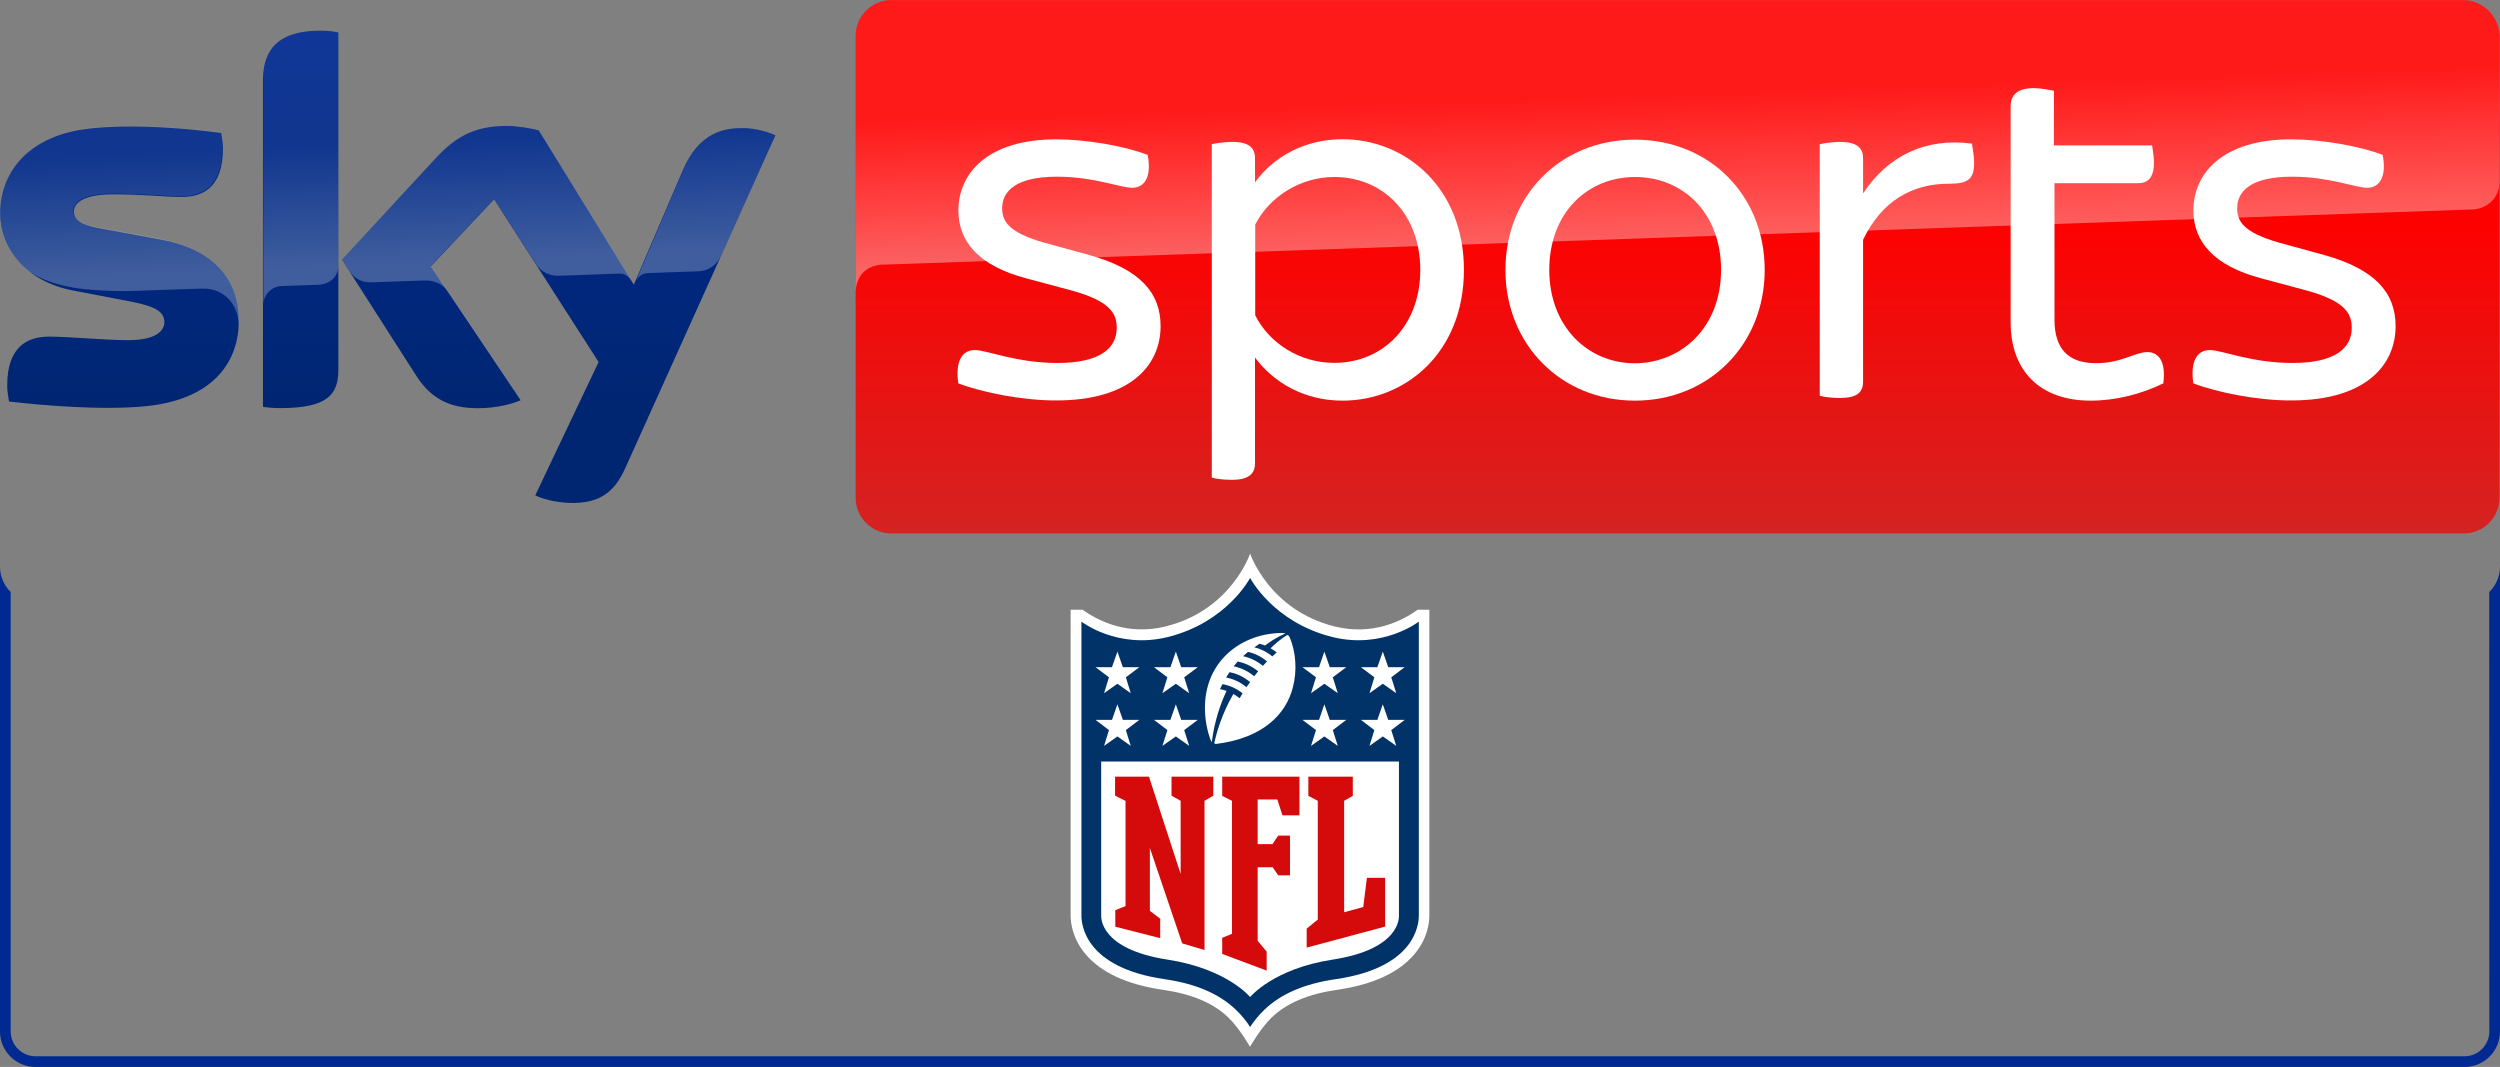 <svg width="2343.1" height="1e3" enable-background="new 0 0 2342.5 500" version="1.1" viewBox="0 0 2343.1 1e3" xml:space="preserve" xmlns="http://www.w3.org/2000/svg">
<rect x="0" y="0" width="2343.1" height="1e3" fill="#808080" stroke="none"/>
<g transform="matrix(1 0 0 1 200.04 450.09)">
	<g transform="translate(200,450)">
			<linearGradient id="Sky_x5F_Logo_1_" x1="-1151.9" x2="-1151.9" y1="-775.02" y2="-779.87" gradientTransform="matrix(149.68 0 0 -91.158 172382 -71520)" gradientUnits="userSpaceOnUse">
			<stop stop-color="#002A91" offset="0"/>
			<stop stop-color="#002672" offset=".8"/>
		</linearGradient>
		<path d="m101.6-435.8c5.9 2.9 18 6.7 33.5 7.1 26.4 0.4 40.6-9.6 51-32.9l140.6-311.7c-5.9-2.9-18.8-6.7-29.3-6.7-18-0.4-42.2 3.3-57.7 40l-45.7 106.7-89.1-144.6c-5.9-1.7-20.1-4.2-30.1-4.2-31.8 0-49.4 11.7-67.3 31.2l-87 94.2 69.9 109.2c13 20 29.7 30 57.3 30 18 0 33-4.2 40.2-7.5l-84.2-125.4 59.4-62.9 97.9 152.5zm-184.5-118c0 22.9-9.2 36.2-54.4 36.2-5.9 0-11.3-0.4-16.3-1.2v-305c0-23.3 7.9-47.5 53.5-47.5 5.9 0 11.7 0.4 17.2 1.7zm-93.3-46.2c0 42.9-28 74.2-85.3 80.4-41.4 4.6-101.6-0.8-130.1-4.2-0.8-4.6-1.7-10.4-1.7-15 0-37.5 20.1-45.8 39.3-45.8 19.7 0 51 3.3 74.5 3.3 25.5 0 33.5-8.8 33.5-16.7 0-10.8-10-15-30.1-19.2l-54.4-10.4c-45.2-8.3-69.4-39.6-69.4-72.5 0-40 28.4-73.8 84.5-79.6 42.2-4.6 94.1 0.4 122.6 4.2 0.8 4.6 1.7 9.6 1.7 14.6 0 37.5-19.7 45.4-38.9 45.4-14.6 0-37.2-2.5-63.6-2.5s-37.2 7.1-37.2 16.2c0 9.6 10.5 13.3 27.2 16.2l51.9 9.6c52.5 8.9 75.5 38.9 75.5 76z" fill="url(#Sky_x5F_Logo_1_)"/>
			<linearGradient id="s25_2_" x1="-1151.8" x2="-1152" y1="-784.92" y2="-782.98" gradientTransform="matrix(149.68 0 0 -57.766 172382 -45995)" gradientUnits="userSpaceOnUse">
			<stop stop-color="#fff" offset="0"/>
			<stop stop-color="#fff" stop-opacity=".25" offset="1"/>
		</linearGradient>
		<path d="m326.6-773.3-51.5 114.2c-1.7 2.9-7.1 12.9-21.3 13.3-3.3 0-46.9 1.7-46.9 1.7-8.4 0.4-11.3 8.3-11.3 8.3l44.4-104.2c15.5-36.7 39.7-40.4 57.7-40 10.1 0 23 3.3 28.9 6.7zm-134.7 136.2-87-140.8c-5.9-1.7-20.1-4.2-30.1-4.2-31.8 0-49.4 11.7-67.3 31.2l-87 94.2 7.1 10.8c2.9 4.2 8.8 10.8 20.5 10.4 4.2 0 46-1.7 49.4-1.7 10.9-0.4 17.6 4.2 21.8 9.6l-15.6-23.2 59.4-62.9 40.2 62.5c7.1 9.6 18 9.6 20.5 9.6 2.1 0 54.4-2.1 56.9-2.1 3.7-0.1 7.9 2 11.2 6.6zm-292-234.1c-45.6 0-53.1 24.2-53.1 47.5v209.2c0-8.3 6.7-17.1 17.2-17.5 7.5-0.4 28.9-0.8 35.1-1.2 7.1-0.4 17.6-5 18-17.9v-218.3c-5.5-1-11.3-1.8-17.2-1.8zm-152.2 194.5-51.9-9.6c-16.7-2.9-27.2-6.7-27.2-16.2 0-8.8 10.9-16.2 37.2-16.2 25.9 0 48.9 2.5 63.6 2.5 19.2 0 38.9-7.9 38.9-45.4 0-5-0.4-9.6-1.7-14.6-28.4-3.3-79.9-8.8-122.6-4.2-55.6 6.6-84 40.4-84 80.4 0 20.4 9.2 40.4 27.6 54.6 13.8 8.8 27.6 12.5 41.8 15 11.7 2.1 38.1 3.8 58.1 2.9 6.3-0.4 51.9-1.7 61.9-2.1 23-0.8 36 18.7 34.3 38.7v-1.2c0.4-2.5 0.4-5 0.4-7.9-0.3-37.1-23.3-67.1-76.4-76.7z" enable-background="new    " fill="url(#s25_2_)" opacity=".25"/>
			<linearGradient id="Plinth_1_" x1="-1152.6" x2="-1152.6" y1="-773.58" y2="-778.43" gradientTransform="matrix(317.37 0 0 -103 366970 -80578)" gradientUnits="userSpaceOnUse">
			<stop stop-color="#f00" offset=".4"/>
			<stop stop-color="#D42321" offset="1"/>
		</linearGradient>
		<path d="m1908.6-900h-1473.2c-18.4 0-33.5 15-33.5 33.3v433.3c0 18.3 15.1 33.3 33.5 33.3h1473.7c18.4 0 33.5-15 33.5-33.3v-433.3c-0.5-18.3-15.6-33.3-34-33.3z" fill="url(#Plinth_1_)"/>
			<linearGradient id="p40_2_" x1="-1152.3" x2="-1152.8" y1="-785.34" y2="-782.74" gradientTransform="matrix(317.37 0 0 -56.478 366970 -45017)" gradientUnits="userSpaceOnUse">
			<stop stop-color="#fff" offset="0"/>
			<stop stop-color="#fff" stop-opacity=".25" offset="1"/>
		</linearGradient>
		<path d="m425.7-652.1h3.3c99.1-3.3 1488.3-51.7 1488.3-51.7 12.5-0.4 25.1-9.6 25.1-25.4v-137.5c0-18.3-15.1-33.3-33.5-33.3h-1473.5c-18.4 0-33.5 15-33.5 33.3v240.8c0-2.9 0.4-23.7 23.8-26.2z" enable-background="new    " fill="url(#p40_2_)" opacity=".4"/>
		<g transform="translate(184.41 16.308)" fill="#fff">
			<path d="m313.7-557.1c-2.9-20.4 3.3-31.2 15.5-31.2 11.3 0 38.9 12.1 77.4 12.1 40.6 0 55.6-14.2 55.6-32.9 0-13.3-5.9-25-42.2-35l-41.8-11.2c-46.4-12.1-64.4-35.4-64.4-63.8 0-35.4 28-66.7 91.6-66.7 28.4 0 64 6.2 85.8 14.6 3.8 20-2.5 30.8-14.6 30.8-10.9 0-35.6-10.4-70.3-10.4-37.6 0-51.5 12.9-51.5 29.6 0 11.7 5.4 22.5 38.9 32.1l42.7 11.7c47.7 13.3 66.9 35.4 66.9 66.7 0 36.7-28.4 69.6-97.5 69.6-31 0.2-69.1-7.3-92.1-16z"/>
			<path d="m787.6-663.4c0 77.1-54.4 122.5-113.8 122.5-35.6 0-64.4-16.7-82-40.4v99.2c0 9.2-5.4 15.4-21.3 15.4-7.9 0-15.5-0.8-19.2-2.1v-312.5c3.8-0.8 11.3-2.1 19.2-2.1 15.9 0 21.3 5.8 21.3 15.4v22.5c17.2-23.8 46.4-40.4 82-40.4 59.5 0 113.8 45.8 113.8 122.5zm-40.9 0c0-51.7-34.3-87.1-80.7-87.1-31.4 0-60.7 18.3-74 44.6v85c13.4 26.7 42.2 44.6 74 44.6 46.3 0 80.7-35.4 80.7-87.1z"/>
			<path d="m826.5-663.4c0-70 51.9-122.1 121.3-122.1 69.9 0 121.7 52.1 121.7 122.1 0 69.6-51.9 122.5-121.7 122.5-69.4 0-121.3-52.9-121.3-122.5zm202.1 0c0-54.2-36.4-87.1-80.7-87.1-43.9 0-80.3 32.9-80.3 87.1 0 53.3 36.4 87.5 80.3 87.5 44.3-0.4 80.7-34.2 80.7-87.5z"/>
			<path d="m1265.8-763.8c0 16.2-6.7 19.6-23.8 19.6-33.9 0-62.7 15.8-80.3 52.5v132.9c0 10-5.4 15.4-21.8 15.4-6.7 0-14.6-0.8-18.8-2.1v-235.8c3.8-0.8 11.7-2.1 18.8-2.1 16.3 0 21.8 5.8 21.8 15.4v32.9c23-35 58.1-52.5 102.1-46.7 0.3 3.4 2 10.9 2 18z"/>
			<path d="m1443.1-557.1c-20.5 10-44.3 16.2-68.2 16.2-46.9 0-74.9-27.5-74.9-73.3v-202.5c0-10.4 5.9-17.1 21.8-17.1 6.7 0 14.6 1.7 18.8 2.5v51.2h92c0.4 3.3 1.7 10.4 1.7 16.2 0 14.2-5.9 19.2-14.6 19.2h-78.6v127.9c0 27.5 13 40.8 38.9 40.8 23.8 0 36.8-10.4 48.1-10.4s17.5 9.7 15 29.3z"/>
			<path d="m1471.2-557.1c-2.9-20.4 3.3-31.2 15.5-31.2 11.3 0 38.9 12.1 77.4 12.1 40.6 0 55.6-14.2 55.6-32.9 0-13.3-5.9-25-42.2-35l-41.8-11.2c-46.4-12.1-64.4-35.4-64.4-63.8 0-35.4 28-66.7 91.6-66.7 28.4 0 64 6.2 85.8 14.6 3.8 20-2.5 30.8-14.6 30.8-10.9 0-35.6-10.4-70.3-10.4-37.6 0-51.5 12.9-51.5 29.6 0 11.7 5.4 22.5 38.9 32.1l42.7 11.7c47.7 13.3 66.9 35.4 66.9 66.7 0 36.7-28.4 69.6-97.5 69.6-31.1 0.2-69.1-7.3-92.1-16z"/>
		</g>
	</g>
</g>
<path d="m2343.1 531.08c-0.05 8.96-3.68 17.528-10.08 23.798l0.088 411.81c-0.012 12.866-10.439 23.294-23.306 23.306h-2276.5c-12.852-0.048-23.258-10.454-23.306-23.306v-411.8c-6.14-6.027-9.722-14.188-10-22.788v434.59c-0.007 18.398 14.908 33.314 33.306 33.308h2276.4c18.447 0.086 33.438-14.861 33.407-33.308z" fill="#002a91" stroke-width="2.667"/><g transform="matrix(20 0 0 20 1002.9 518.75)"><path d="m16.292 2.635c-0.724 0.521-2.104 1.224-3.885 0.786-3.083-0.76-3.969-3.417-3.969-3.417s-0.88 2.656-3.969 3.417c-1.781 0.438-3.162-0.271-3.885-0.786h-0.557v14.323c0 0.365 0.089 1.078 0.677 1.792 0.724 0.88 1.958 1.453 3.656 1.698 1.354 0.198 2.359 0.62 3.062 1.302 0.521 0.5 1.01 1.365 1.01 1.365s0.51-0.885 1.01-1.365c0.708-0.682 1.708-1.104 3.062-1.302 1.703-0.245 2.932-0.818 3.656-1.698 0.589-0.714 0.677-1.427 0.677-1.792v-14.323z" fill="#fff"/><path d="m16.344 3.193s-1.688 1.312-4.062 0.719c-2.771-0.693-3.844-2.766-3.844-2.766s-1.078 2.073-3.844 2.766c-2.375 0.594-4.062-0.719-4.062-0.719v13.766c0 0.469 0.198 2.453 3.901 2.99 1.464 0.214 2.557 0.682 3.344 1.438 0.281 0.271 0.5 0.547 0.661 0.802 0.167-0.255 0.38-0.531 0.661-0.802 0.786-0.755 1.88-1.224 3.344-1.438 3.703-0.536 3.901-2.521 3.901-2.99z" fill="#013369"/><path d="m8.438 20.786s1.078-1.328 3.87-1.755c3.203-0.495 3.104-1.995 3.104-2.073v-7.208h-13.953v7.208c0 0.078-0.094 1.578 3.104 2.073 2.797 0.432 3.875 1.755 3.875 1.755" fill="#fff"/><polygon points="2.12 17.49 2.12 16.714 2.599 16.526 2.599 11.594 2.109 11.349 2.109 10.458 3.698 10.458 5.182 15.016 5.182 11.589 4.755 11.349 4.755 10.458 6.713 10.458 6.713 11.349 6.302 11.589 6.302 18.583 5.255 18.271 3.74 13.802 3.74 16.745 4.224 17.115 4.224 18.026" fill="#d50a0a"/><polygon points="8.792 11.526 8.792 13.62 9.484 13.62 9.755 13.219 10.307 13.219 10.307 15.083 9.755 15.083 9.495 14.703 8.792 14.703 8.792 18.151 9.213 18.656 9.213 19.547 7.13 18.766 7.13 18.01 7.588 17.823 7.588 11.589 7.13 11.359 7.13 10.458 10.75 10.458 10.75 12.271 9.953 12.271 9.713 11.526" fill="#d50a0a"/><polygon points="14.766 17.484 11.089 18.469 11.089 17.578 11.609 17.156 11.609 11.589 11.167 11.359 11.167 10.458 13.25 10.458 13.25 11.359 12.844 11.589 12.844 16.812 13.74 16.568 13.911 15.198 14.766 15.198" fill="#d50a0a"/><polygon points="2.219 7.068 2.474 7.797 3.245 7.797 2.615 8.276 2.844 9.016 2.219 8.573 1.594 9.016 1.823 8.276 1.193 7.797 1.964 7.797" fill="#fff"/><polygon points="4.958 7.068 5.208 7.797 5.984 7.797 5.349 8.276 5.583 9.016 4.958 8.573 4.328 9.016 4.562 8.276 3.932 7.797 4.703 7.797" fill="#fff"/><polygon points="2.219 4.599 2.474 5.328 3.245 5.328 2.615 5.802 2.844 6.547 2.219 6.104 1.594 6.547 1.823 5.802 1.193 5.328 1.964 5.328" fill="#fff"/><polygon points="4.958 4.599 5.208 5.328 5.984 5.328 5.349 5.802 5.583 6.547 4.958 6.104 4.328 6.547 4.562 5.802 3.932 5.328 4.703 5.328" fill="#fff"/><polygon points="14.26 8.276 13.63 7.797 14.401 7.797 14.656 7.068 14.911 7.797 15.682 7.797 15.052 8.276 15.286 9.016 14.656 8.573 14.031 9.016" fill="#fff"/><polygon points="11.526 8.276 10.891 7.797 11.667 7.797 11.917 7.068 12.172 7.797 12.943 7.797 12.312 8.276 12.547 9.016 11.917 8.573 11.292 9.016" fill="#fff"/><polygon points="14.26 5.802 13.63 5.328 14.401 5.328 14.656 4.599 14.911 5.328 15.682 5.328 15.052 5.802 15.286 6.547 14.656 6.104 14.031 6.547" fill="#fff"/><polygon points="11.526 5.802 10.891 5.328 11.667 5.328 11.917 4.599 12.172 5.328 12.943 5.328 12.312 5.802 12.547 6.547 11.917 6.104 11.292 6.547" fill="#fff"/><path d="m9.037 5.266c-0.281-0.229-0.594-0.38-0.932-0.453 0.083-0.078 0.161-0.141 0.234-0.203 0.417 0.099 0.698 0.286 0.891 0.448-0.062 0.068-0.13 0.135-0.193 0.208m-0.406 0.49c-0.266-0.224-0.594-0.391-0.964-0.469 0.057-0.073 0.125-0.151 0.188-0.224 0.281 0.052 0.641 0.198 0.958 0.458-0.062 0.078-0.125 0.156-0.182 0.234m-0.365 0.51c-0.286-0.24-0.625-0.391-0.953-0.453 0 0 0.099-0.167 0.161-0.25 0.406 0.078 0.734 0.271 0.964 0.464-0.062 0.083-0.12 0.167-0.172 0.24m1.911-2.443s-0.328 0.172-0.781 0.62c0.104 0.057 0.219 0.141 0.286 0.193-0.068 0.062-0.141 0.125-0.203 0.188-0.297-0.245-0.604-0.37-0.844-0.427 0.078-0.057 0.161-0.115 0.245-0.167 0.13 0.031 0.255 0.083 0.255 0.083 0.516-0.391 0.958-0.562 0.958-0.562s-0.052-0.026-0.188-0.026c-2.026 0.026-3.891 1.536-3.542 4.125 0.036 0.276 0.146 0.771 0.281 0.995 0.047-0.432 0.208-1.385 0.688-2.406-0.167-0.057-0.307-0.083-0.307-0.083 0.047-0.104 0.12-0.234 0.12-0.234 0.354 0.068 0.667 0.214 0.943 0.432-0.068 0.104-0.109 0.172-0.141 0.229-0.094-0.073-0.193-0.141-0.297-0.198-0.542 0.943-0.792 1.833-0.891 2.302 0.005 0.031 0.062 0.042 0.109 0.036 2.219-0.286 3.26-1.422 3.573-2.646 0.208-0.802 0.141-1.646-0.141-2.333-0.026-0.047-0.062-0.13-0.125-0.12" fill="#fff"/></g></svg>
